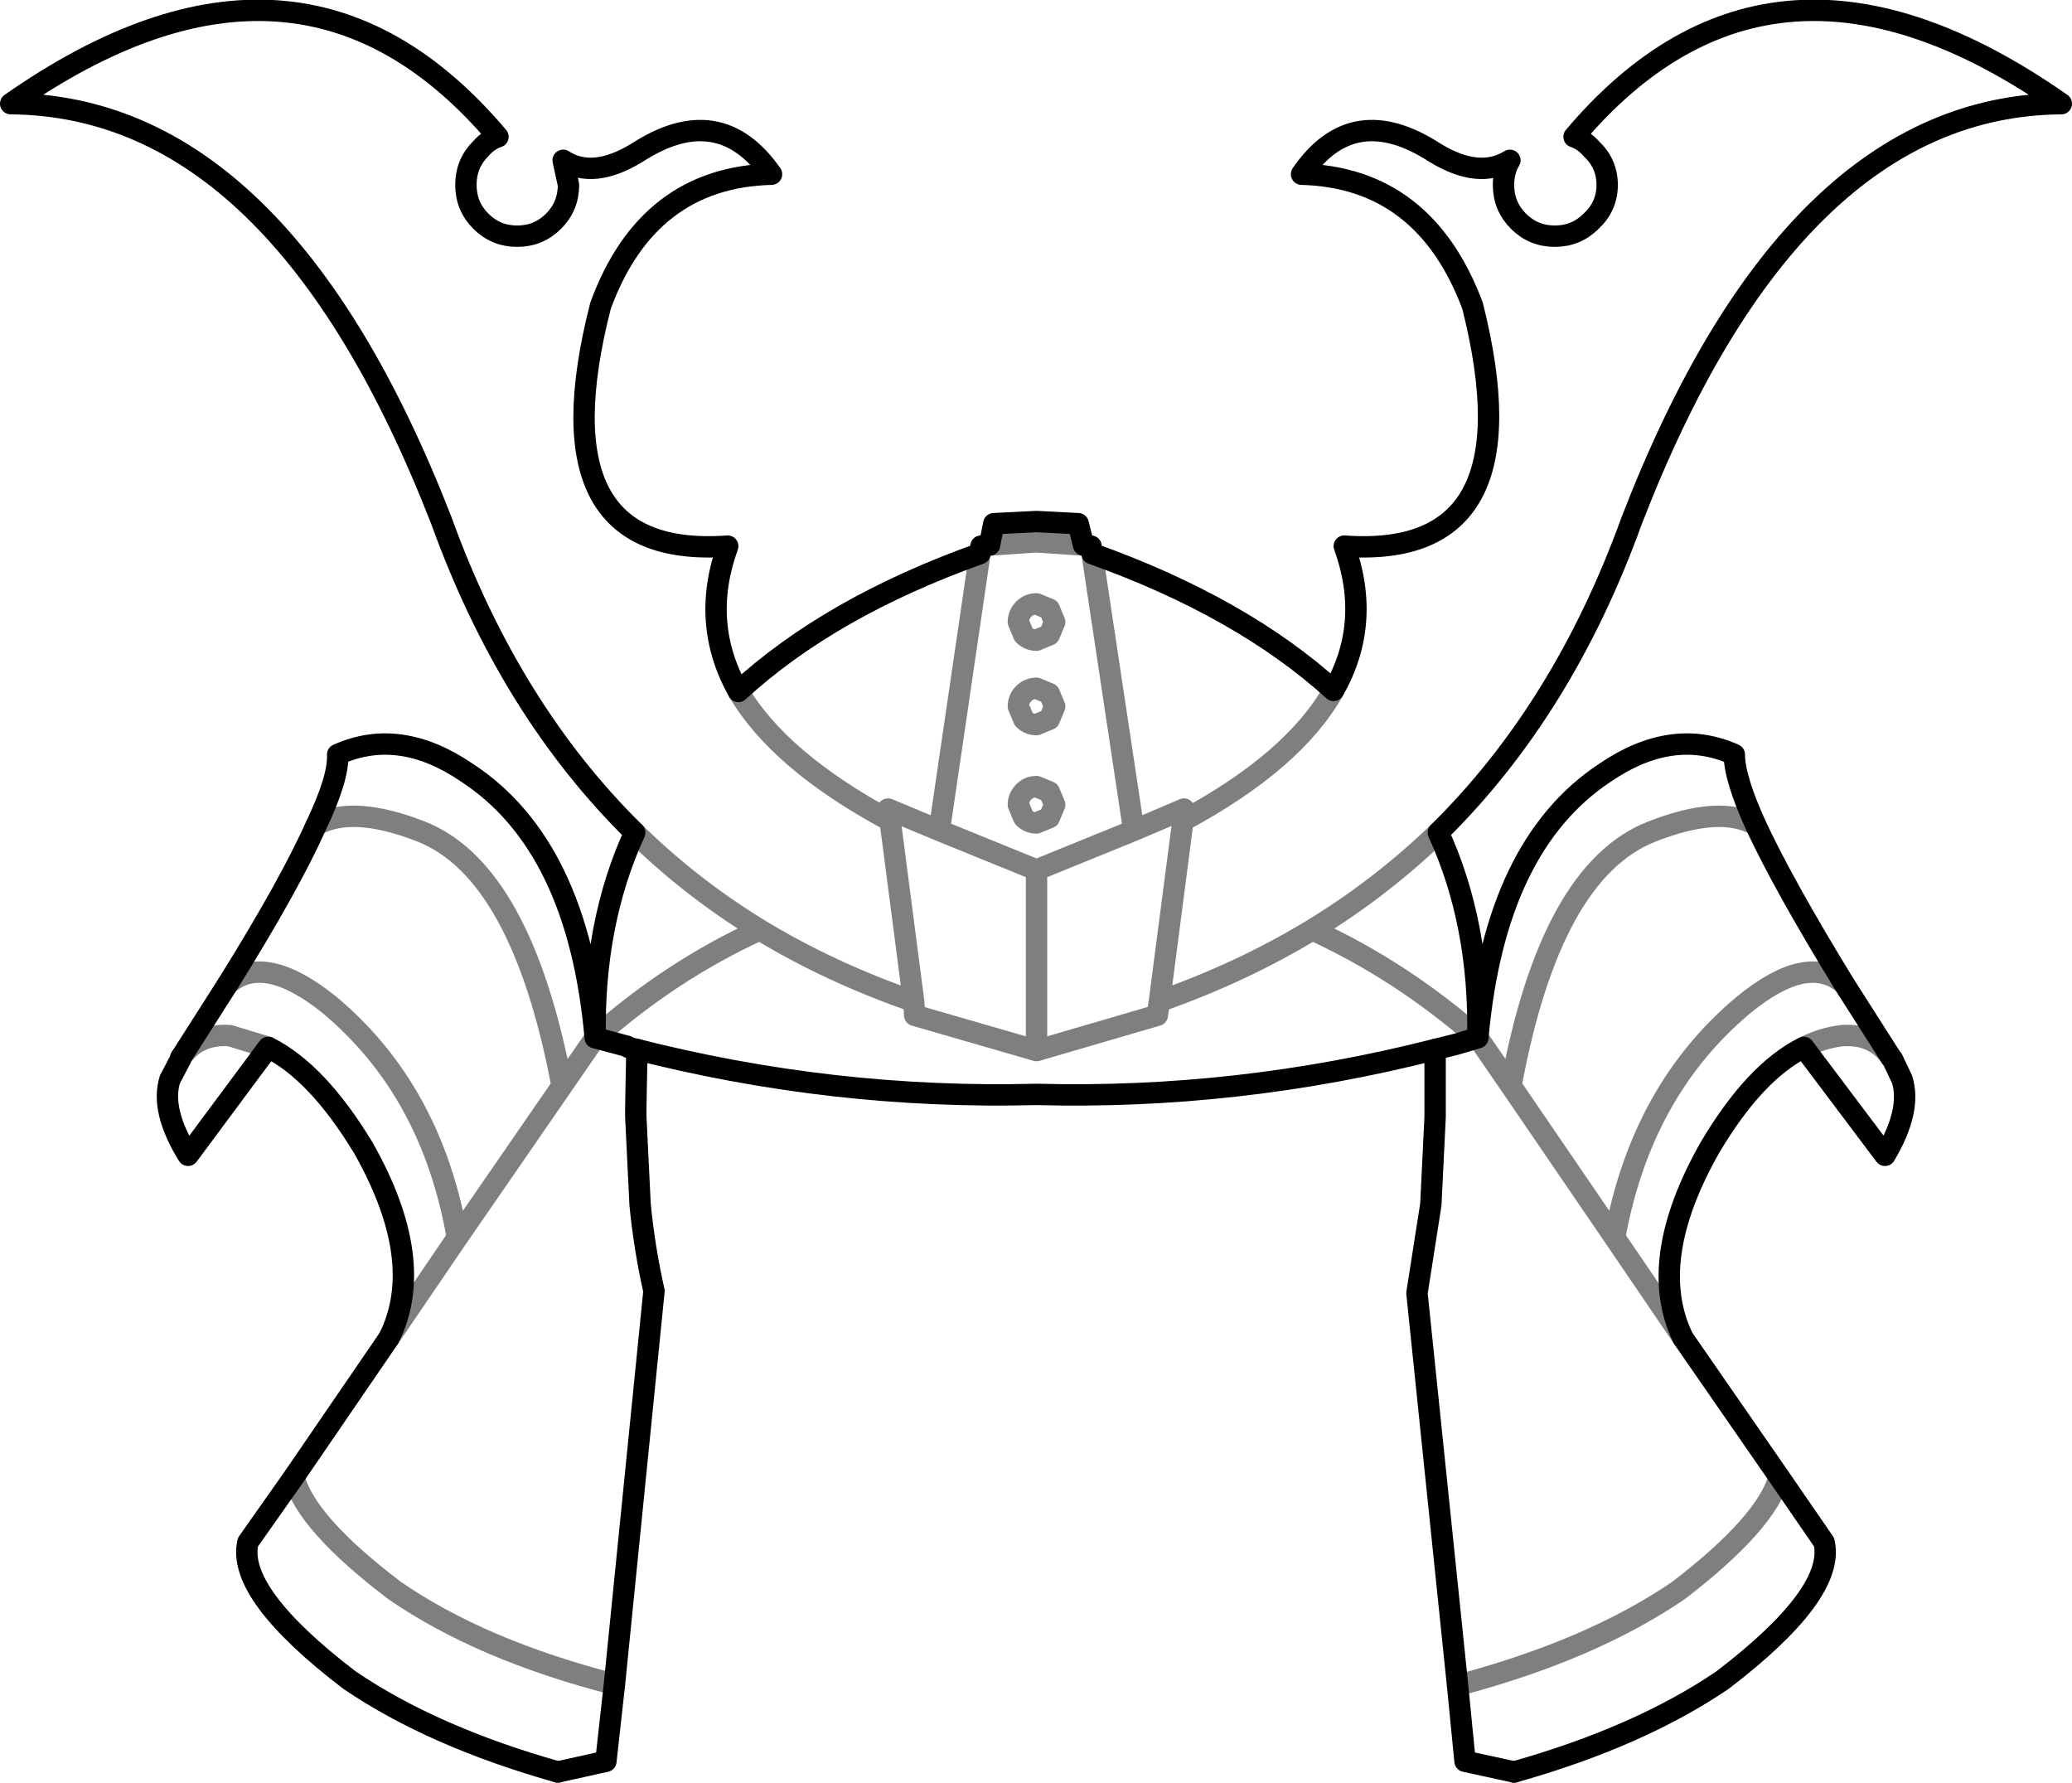 <?xml version="1.0" encoding="UTF-8" standalone="no"?>
<svg xmlns:xlink="http://www.w3.org/1999/xlink" height="83.4px" width="96.95px" xmlns="http://www.w3.org/2000/svg">
  <g transform="matrix(1.0, 0.0, 0.0, 1.0, -351.3, -129.55)">
    <path d="M377.4 212.45 Q371.55 210.8 367.65 208.15 362.35 204.1 362.9 201.7 L365.05 198.65 369.5 192.15 Q371.3 188.55 368.3 183.25 366.15 179.7 363.85 178.55 L360.1 183.6 Q358.8 181.5 359.25 180.05 L359.75 179.1 359.75 179.05 361.95 175.6 Q364.85 170.95 366.1 168.15 367.15 165.95 367.1 164.85 370.0 163.55 373.15 165.7 378.35 169.1 379.15 178.1 379.05 172.75 381.0 168.5 375.15 162.75 371.95 153.9 364.4 134.5 351.8 134.4 365.3 124.95 374.6 135.95 374.15 136.1 373.8 136.5 373.1 137.2 373.1 138.2 373.1 139.2 373.8 139.9 374.5 140.6 375.5 140.6 376.5 140.6 377.2 139.9 377.9 139.2 377.9 138.2 L377.65 137.05 Q379.05 137.95 381.1 136.7 384.95 134.2 387.4 137.7 381.6 137.85 379.4 143.85 376.35 155.75 385.35 155.1 384.05 158.7 385.85 161.9 390.15 157.95 397.15 155.45 L397.2 155.1 397.6 155.05 397.8 154.05 399.8 153.95 401.75 154.05 402.0 155.05 402.35 155.1 402.4 155.45 Q409.4 157.95 413.7 161.85 415.5 158.7 414.2 155.1 423.2 155.75 420.2 143.85 417.95 137.85 412.2 137.7 414.6 134.2 418.45 136.7 420.5 137.95 421.95 137.05 421.65 137.55 421.65 138.2 421.65 139.2 422.35 139.9 423.05 140.6 424.05 140.6 425.05 140.6 425.75 139.9 426.5 139.2 426.5 138.2 426.5 137.2 425.75 136.5 425.4 136.1 424.95 135.95 434.25 124.95 447.75 134.4 435.15 134.5 427.65 153.9 424.45 162.75 418.6 168.5 420.55 172.75 420.45 178.1 421.25 169.1 426.4 165.7 429.55 163.55 432.45 164.85 432.45 165.95 433.45 168.15 434.75 170.95 437.6 175.6 L439.8 179.05 439.85 179.1 440.3 180.05 Q440.75 181.5 439.5 183.6 L435.7 178.55 Q433.4 179.7 431.3 183.25 428.3 188.55 430.05 192.15 L434.55 198.65 436.65 201.7 Q437.2 204.1 431.9 208.15 428.0 210.8 422.15 212.45 M418.45 178.65 Q409.2 181.0 399.8 180.75 390.25 181.0 380.9 178.6 L381.1 178.65 M380.9 178.6 L380.7 178.55 380.65 178.5 379.15 178.1 M420.45 178.1 L419.45 178.4 418.45 178.65" fill="none" stroke="#000000" stroke-linecap="round" stroke-linejoin="round" stroke-width="1.0"/>
    <path d="M422.15 212.45 L419.85 211.95 419.5 208.4 417.6 190.05 418.25 185.9 418.45 181.8 418.45 181.6 418.45 181.35 418.45 178.65 M381.1 178.65 L381.05 181.35 381.05 181.6 381.05 181.8 381.25 185.9 Q381.45 187.95 381.9 189.95 L380.05 208.35 379.65 211.95 377.4 212.45" fill="none" stroke="#000000" stroke-linecap="round" stroke-linejoin="round" stroke-width="1.0"/>
    <path d="M363.85 178.55 L362.05 178.0 Q360.55 177.9 359.75 179.05 M402.0 155.05 L399.8 154.9 397.6 155.05 M398.95 158.65 Q398.95 158.3 399.2 158.05 399.45 157.8 399.8 157.8 L400.4 158.05 400.65 158.65 400.4 159.25 399.8 159.5 Q399.45 159.5 399.2 159.25 L398.95 158.65 M385.85 161.9 Q387.75 165.15 392.95 167.95 L392.85 167.4 395.25 168.4 397.15 155.45 M400.65 162.6 L400.4 163.2 399.8 163.45 Q399.45 163.45 399.2 163.2 L398.95 162.6 Q398.95 162.25 399.2 162.0 399.45 161.75 399.8 161.75 L400.4 162.0 400.65 162.6 M399.8 166.35 L400.4 166.6 400.65 167.2 400.4 167.8 399.8 168.05 Q399.45 168.05 399.2 167.8 L398.95 167.2 Q398.95 166.85 399.2 166.6 399.45 166.35 399.8 166.35 M392.95 167.95 L394.05 176.4 394.1 177.05 399.8 178.7 399.8 170.25 395.25 168.4 M399.8 178.7 L405.45 177.05 405.55 176.4 406.65 167.95 406.7 167.4 404.35 168.4 399.8 170.25 M402.4 155.45 L404.35 168.4 M366.1 168.15 Q367.8 167.2 371.0 168.45 375.7 170.3 377.6 180.35 L379.15 178.1 Q382.7 174.95 386.85 173.05 383.65 171.1 381.0 168.5 M377.6 180.35 L372.7 187.45 369.5 192.15 M361.95 175.6 Q363.65 174.1 366.7 176.55 371.5 180.55 372.7 187.45 M394.05 176.4 Q390.15 175.05 386.85 173.05 M420.45 178.1 L422.0 180.35 Q423.85 170.3 428.6 168.45 431.8 167.2 433.45 168.15 M406.65 167.95 Q411.85 165.15 413.7 161.85 M418.6 168.5 Q415.9 171.1 412.7 173.05 416.85 174.95 420.45 178.1 M435.7 178.55 Q436.6 178.1 437.5 178.0 439.0 177.9 439.8 179.05 M437.6 175.6 Q435.9 174.1 432.9 176.55 428.1 180.55 426.85 187.45 L430.05 192.15 M412.7 173.05 Q409.4 175.05 405.55 176.4 M426.85 187.45 L422.0 180.35 M434.55 198.65 Q433.95 200.8 429.85 203.95 425.75 206.75 419.5 208.4 M380.05 208.35 Q373.8 206.75 369.75 203.95 365.6 200.8 365.05 198.65" fill="none" stroke="#000000" stroke-linecap="round" stroke-linejoin="round" stroke-opacity="0.502" stroke-width="1.0"/>
  </g>
</svg>
